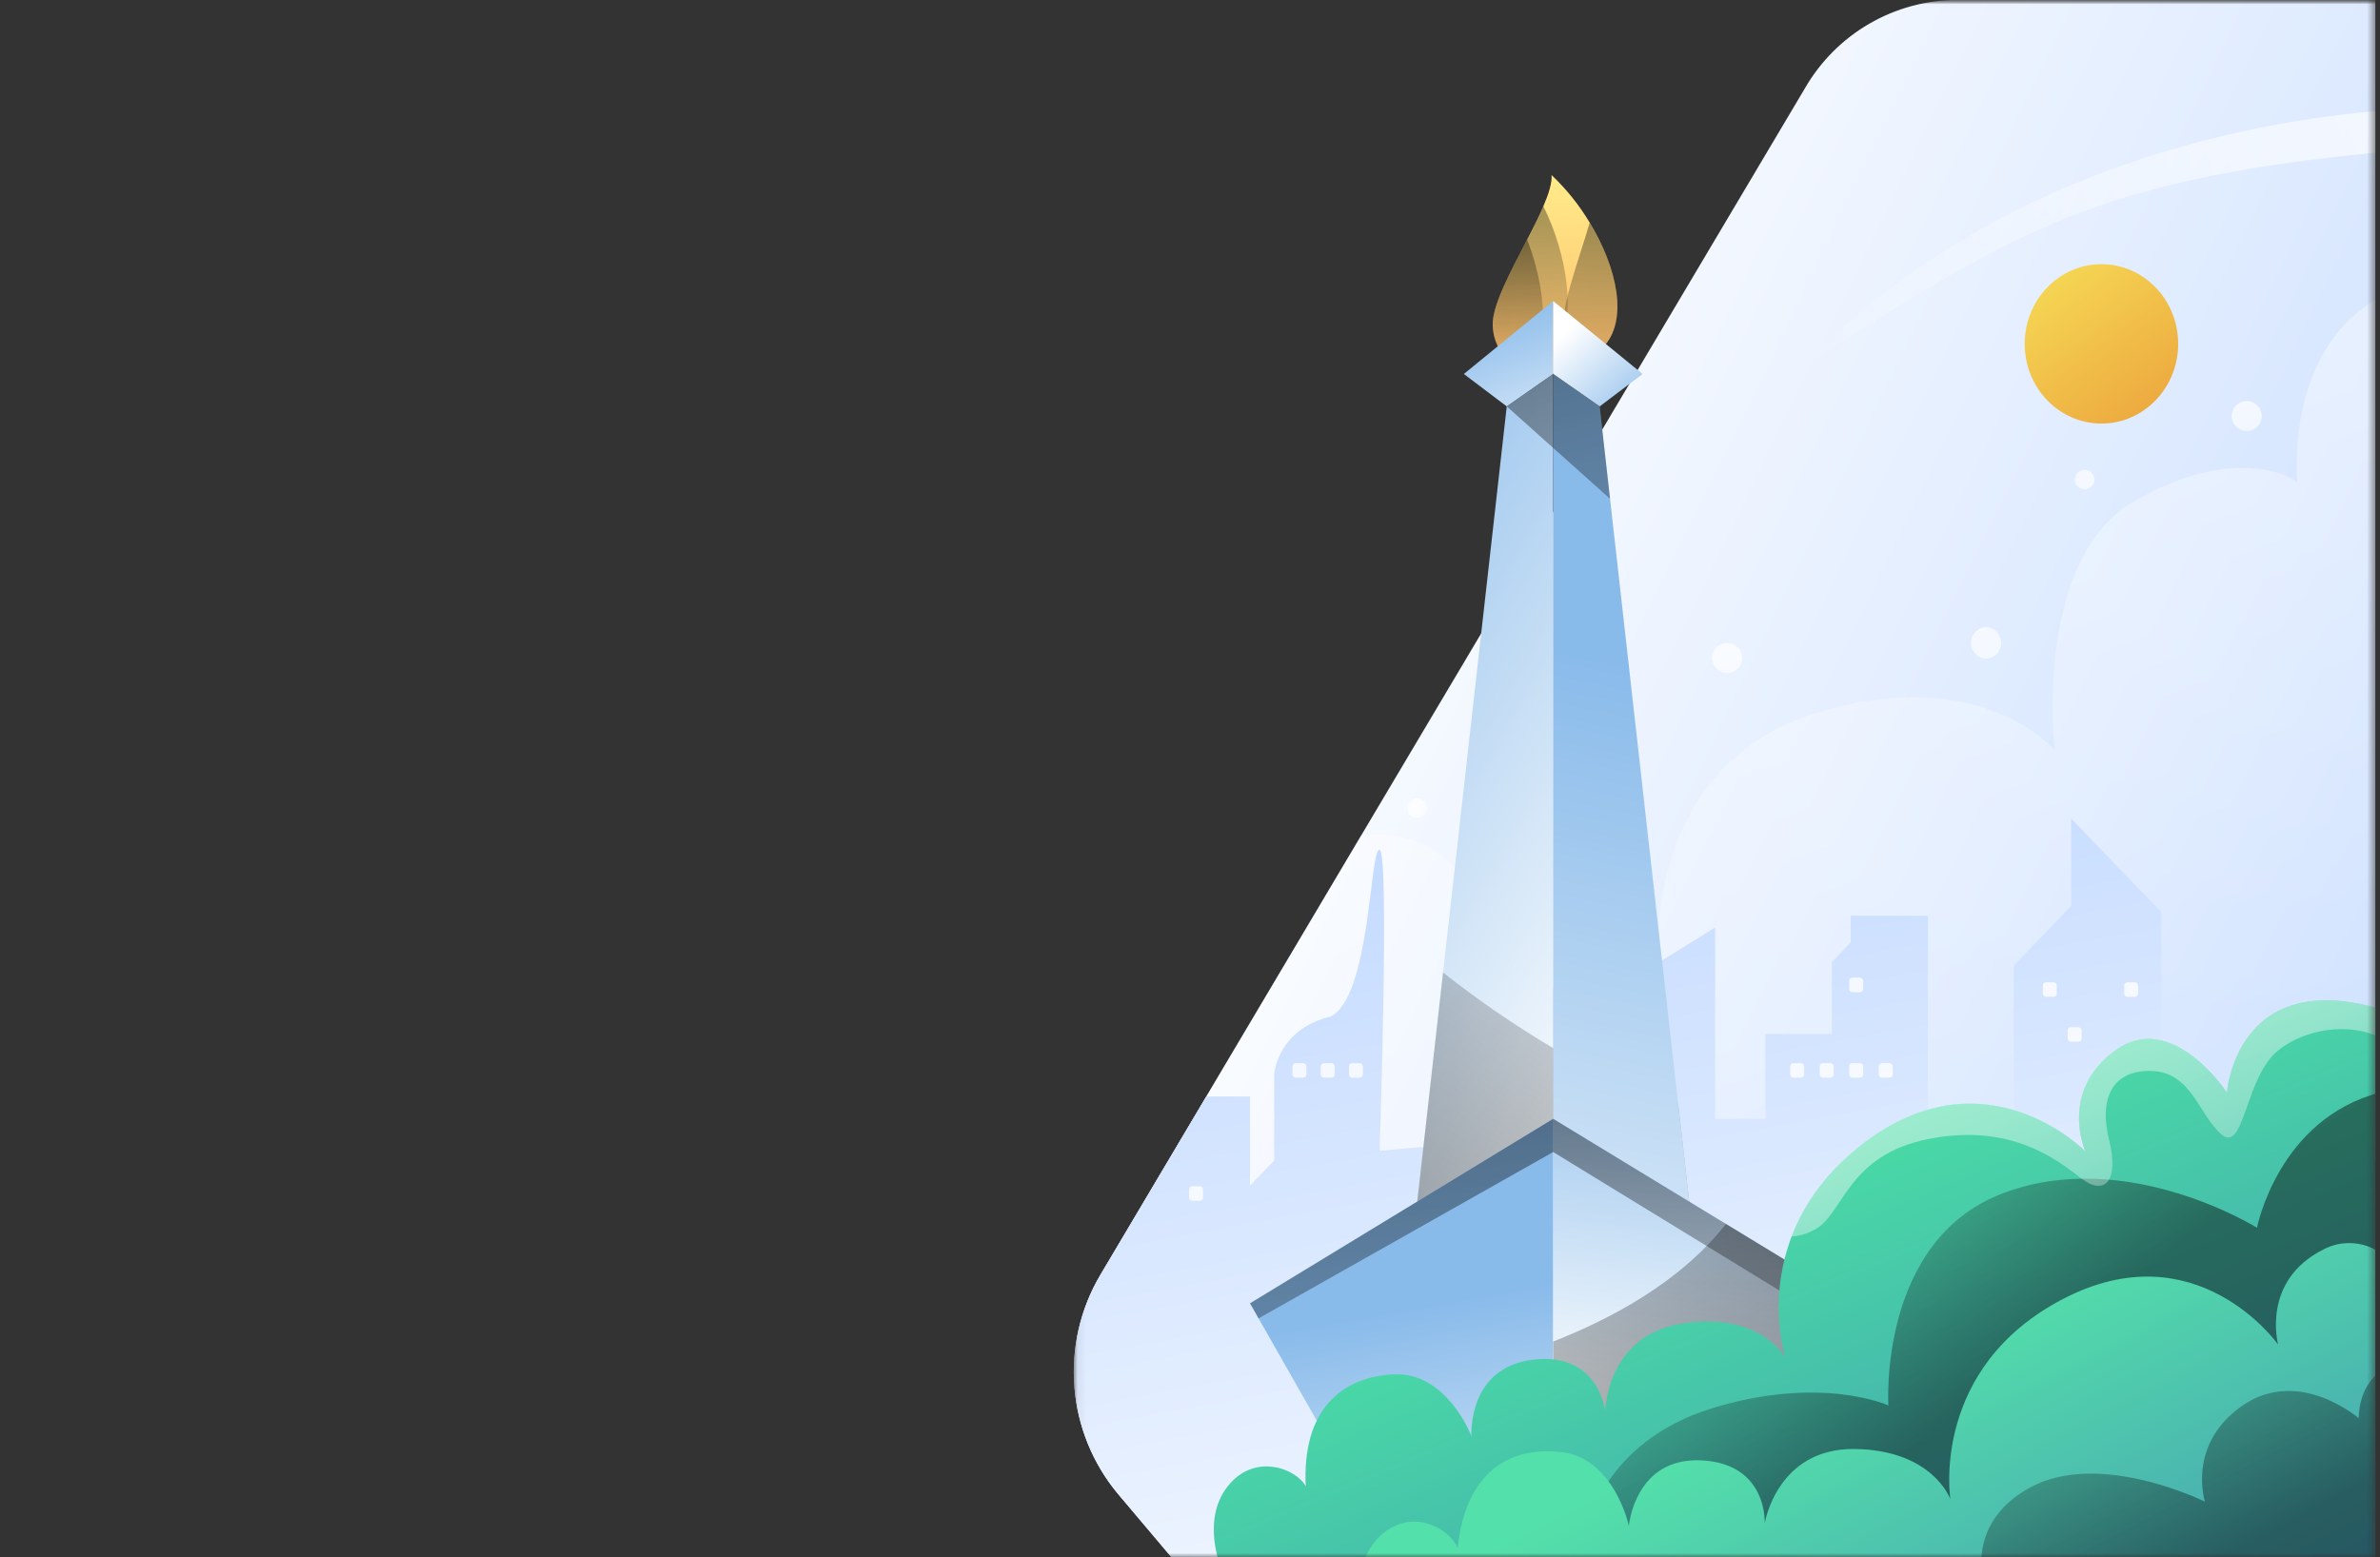 <svg width="275" height="180" viewBox="0 0 275 180" fill="none" xmlns="http://www.w3.org/2000/svg">
<rect x="0" y="0" width="275" height="180" fill="#333333" stroke="none"/>
<g clip-path="url(#clip0_1759_10)">
<mask id="mask0_1759_10" style="mask-type:luminance" maskUnits="userSpaceOnUse" x="0" y="0" width="275" height="180">
<path d="M274.5 0H0V180H274.5V0Z" fill="white"/>
</mask>
<g mask="url(#mask0_1759_10)">
<mask id="mask1_1759_10" style="mask-type:luminance" maskUnits="userSpaceOnUse" x="124" y="0" width="152" height="182">
<path d="M275.054 0H124.072V181.286H275.054V0Z" fill="white"/>
</mask>
<g mask="url(#mask1_1759_10)">
<path d="M275.059 -0.013V134.087L271.483 135.586L211.324 160.784L155.492 181.282L136.376 181.191L129.164 172.649C126.26 169.159 124.506 164.856 124.143 160.33C123.78 155.804 124.824 151.277 127.135 147.368L139.382 126.731L157.273 96.576L208.587 10.145C210.367 7.076 212.918 4.525 215.986 2.743C219.054 0.962 222.535 0.012 226.083 -0.013H275.059Z" fill="url(#paint0_linear_1759_10)"/>
<path style="mix-blend-mode:overlay" opacity="0.45" d="M275.059 34.31V134.087L211.324 160.789L155.492 181.282L136.376 181.19L129.164 172.649C126.26 169.159 124.506 164.856 124.143 160.33C123.78 155.805 124.824 151.277 127.135 147.368L157.273 96.576C171.44 94.76 174.217 113.25 174.295 113.802C174.273 113.411 173.804 104.492 180.986 100.365C188.324 96.15 191.682 107.88 191.682 107.88C191.682 107.88 191.222 87.921 210.155 82.3C229.089 76.678 237.396 86.718 237.396 86.718C237.396 86.718 234.885 64.835 246.476 58.009C258.067 51.184 265.218 55.203 265.409 55.802C265.578 56.293 263.55 40.648 275.059 34.31Z" fill="url(#paint1_linear_1759_10)"/>
<path d="M229.484 76.117C230.444 76.117 231.222 75.307 231.222 74.31C231.222 73.311 230.444 72.502 229.484 72.502C228.525 72.502 227.746 73.311 227.746 74.31C227.746 75.307 228.525 76.117 229.484 76.117Z" fill="url(#paint2_linear_1759_10)"/>
<path d="M201.306 76.117C201.293 76.457 201.179 76.786 200.98 77.062C200.781 77.339 200.505 77.551 200.187 77.672C199.868 77.793 199.521 77.818 199.189 77.743C198.856 77.668 198.553 77.498 198.317 77.252C198.081 77.006 197.922 76.697 197.861 76.362C197.799 76.027 197.838 75.681 197.971 75.367C198.104 75.053 198.327 74.786 198.61 74.598C198.894 74.41 199.227 74.31 199.568 74.31C200.038 74.32 200.485 74.516 200.811 74.854C201.136 75.193 201.314 75.647 201.306 76.117Z" fill="url(#paint3_linear_1759_10)"/>
<path d="M261.343 48.151C261.33 48.492 261.216 48.82 261.017 49.097C260.818 49.373 260.542 49.585 260.224 49.706C259.905 49.827 259.558 49.852 259.226 49.777C258.893 49.702 258.59 49.532 258.354 49.286C258.118 49.041 257.959 48.731 257.898 48.396C257.836 48.061 257.874 47.715 258.008 47.401C258.141 47.088 258.363 46.821 258.648 46.633C258.932 46.444 259.265 46.344 259.605 46.344C259.838 46.348 260.068 46.399 260.281 46.492C260.494 46.585 260.687 46.72 260.849 46.887C261.01 47.055 261.137 47.253 261.222 47.47C261.306 47.687 261.348 47.918 261.343 48.151Z" fill="url(#paint4_linear_1759_10)"/>
<path d="M241.992 55.468C241.983 55.688 241.91 55.901 241.781 56.081C241.652 56.26 241.474 56.398 241.267 56.476C241.06 56.554 240.835 56.57 240.62 56.522C240.405 56.473 240.209 56.362 240.056 56.203C239.903 56.044 239.8 55.843 239.76 55.625C239.721 55.408 239.746 55.184 239.833 54.981C239.92 54.778 240.065 54.605 240.25 54.484C240.434 54.362 240.65 54.298 240.871 54.299C241.175 54.306 241.463 54.432 241.673 54.652C241.883 54.871 241.998 55.164 241.992 55.468Z" fill="url(#paint5_linear_1759_10)"/>
<path d="M164.885 93.443C164.877 93.664 164.804 93.877 164.676 94.057C164.548 94.237 164.37 94.375 164.163 94.454C163.958 94.534 163.733 94.55 163.517 94.503C163.301 94.455 163.104 94.344 162.951 94.186C162.797 94.027 162.694 93.826 162.654 93.61C162.613 93.392 162.638 93.168 162.724 92.965C162.81 92.761 162.954 92.588 163.139 92.466C163.322 92.344 163.538 92.279 163.76 92.278C164.063 92.284 164.352 92.41 164.562 92.628C164.773 92.847 164.889 93.14 164.885 93.443Z" fill="url(#paint6_linear_1759_10)"/>
<path d="M275.058 12.791V17.6C240.437 20.802 231.426 27.988 208.621 42.043C230.283 19.599 259.635 14.09 275.058 12.791Z" fill="url(#paint7_linear_1759_10)"/>
<path d="M271.483 135.586L211.324 160.784L155.492 181.281L136.376 181.191L129.164 172.649C126.26 169.159 124.506 164.856 124.143 160.33C123.78 155.804 124.824 151.276 127.135 147.368L139.382 126.731H144.435V137.032L147.224 134.134V124.185C147.224 124.185 147.567 118.972 153.741 117.494C158.381 115.218 158.25 97.944 159.411 98.222C160.57 98.5 159.411 133.017 159.411 133.017L169.134 132.119L174.864 114.15H186.972L198.177 107.198V129.325H203.973V119.502H211.667V111.208L213.839 108.931V105.855H222.767V132.123H232.686V111.608L239.32 104.713V94.612L249.721 105.417V130.758H265.531L271.483 135.586Z" fill="url(#paint8_linear_1759_10)"/>
<g style="mix-blend-mode:overlay" opacity="0.79">
<path d="M150.578 122.882H149.713C149.507 122.882 149.34 123.05 149.34 123.256V124.181C149.34 124.387 149.507 124.555 149.713 124.555H150.578C150.784 124.555 150.951 124.387 150.951 124.181V123.256C150.951 123.05 150.784 122.882 150.578 122.882Z" fill="white"/>
</g>
<g style="mix-blend-mode:overlay" opacity="0.79">
<path d="M153.842 122.882H152.977C152.771 122.882 152.604 123.05 152.604 123.256V124.181C152.604 124.387 152.771 124.555 152.977 124.555H153.842C154.048 124.555 154.215 124.387 154.215 124.181V123.256C154.215 123.05 154.048 122.882 153.842 122.882Z" fill="white"/>
</g>
<g style="mix-blend-mode:overlay" opacity="0.79">
<path d="M208.088 122.882H207.223C207.017 122.882 206.85 123.05 206.85 123.256V124.181C206.85 124.387 207.017 124.555 207.223 124.555H208.088C208.294 124.555 208.461 124.387 208.461 124.181V123.256C208.461 123.05 208.294 122.882 208.088 122.882Z" fill="white"/>
</g>
<g style="mix-blend-mode:overlay" opacity="0.79">
<path d="M211.496 122.882H210.632C210.426 122.882 210.258 123.05 210.258 123.256V124.181C210.258 124.387 210.426 124.555 210.632 124.555H211.496C211.702 124.555 211.87 124.387 211.87 124.181V123.256C211.87 123.05 211.702 122.882 211.496 122.882Z" fill="white"/>
</g>
<g style="mix-blend-mode:overlay" opacity="0.79">
<path d="M214.912 122.882H214.047C213.841 122.882 213.674 123.05 213.674 123.256V124.181C213.674 124.387 213.841 124.555 214.047 124.555H214.912C215.118 124.555 215.285 124.387 215.285 124.181V123.256C215.285 123.05 215.118 122.882 214.912 122.882Z" fill="white"/>
</g>
<g style="mix-blend-mode:overlay" opacity="0.79">
<path d="M218.328 122.882H217.464C217.258 122.882 217.09 123.05 217.09 123.256V124.181C217.09 124.387 217.258 124.555 217.464 124.555H218.328C218.534 124.555 218.702 124.387 218.702 124.181V123.256C218.702 123.05 218.534 122.882 218.328 122.882Z" fill="white"/>
</g>
<g style="mix-blend-mode:overlay" opacity="0.79">
<path d="M214.912 113.002H214.047C213.841 113.002 213.674 113.17 213.674 113.376V114.302C213.674 114.508 213.841 114.675 214.047 114.675H214.912C215.118 114.675 215.285 114.508 215.285 114.302V113.376C215.285 113.17 215.118 113.002 214.912 113.002Z" fill="white"/>
</g>
<g style="mix-blend-mode:overlay" opacity="0.79">
<path d="M237.277 113.537H236.413C236.206 113.537 236.039 113.704 236.039 113.911V114.836C236.039 115.042 236.206 115.209 236.413 115.209H237.277C237.484 115.209 237.651 115.042 237.651 114.836V113.911C237.651 113.704 237.484 113.537 237.277 113.537Z" fill="white"/>
</g>
<g style="mix-blend-mode:overlay" opacity="0.79">
<path d="M246.685 113.537H245.821C245.614 113.537 245.447 113.704 245.447 113.911V114.836C245.447 115.042 245.614 115.209 245.821 115.209H246.685C246.892 115.209 247.059 115.042 247.059 114.836V113.911C247.059 113.704 246.892 113.537 246.685 113.537Z" fill="white"/>
</g>
<g style="mix-blend-mode:overlay" opacity="0.79">
<path d="M240.146 118.724H239.282C239.075 118.724 238.908 118.891 238.908 119.098V120.023C238.908 120.229 239.075 120.397 239.282 120.397H240.146C240.353 120.397 240.52 120.229 240.52 120.023V119.098C240.52 118.891 240.353 118.724 240.146 118.724Z" fill="white"/>
</g>
<g style="mix-blend-mode:overlay" opacity="0.79">
<path d="M138.631 137.115H137.766C137.56 137.115 137.393 137.282 137.393 137.489V138.414C137.393 138.62 137.56 138.787 137.766 138.787H138.631C138.837 138.787 139.004 138.62 139.004 138.414V137.489C139.004 137.282 138.837 137.115 138.631 137.115Z" fill="white"/>
</g>
<g style="mix-blend-mode:overlay" opacity="0.79">
<path d="M157.103 122.882H156.239C156.032 122.882 155.865 123.05 155.865 123.256V124.181C155.865 124.387 156.032 124.555 156.239 124.555H157.103C157.31 124.555 157.477 124.387 157.477 124.181V123.256C157.477 123.05 157.31 122.882 157.103 122.882Z" fill="white"/>
</g>
<path d="M185.174 40.204C184.477 40.926 183.681 41.544 182.811 42.042C181.104 43.03 179.113 43.411 177.163 43.124C176.936 43.089 176.728 43.046 176.585 43.011C176.294 42.941 176.15 42.885 176.15 42.885C175.094 42.464 174.184 41.743 173.531 40.811C172.879 39.88 172.514 38.778 172.48 37.641C172.357 35.391 174.53 31.407 176.454 27.692C177.154 26.337 177.823 25.02 178.331 23.834C178.957 22.374 179.348 21.119 179.278 20.232C180.993 21.86 182.478 23.713 183.693 25.741C186.817 30.911 188.258 37.055 185.174 40.204Z" fill="url(#paint9_linear_1759_10)"/>
<path style="mix-blend-mode:overlay" opacity="0.45" d="M177.887 42.738C177.643 42.882 177.408 43.008 177.17 43.125C176.82 43.076 176.476 42.996 176.14 42.886C175.085 42.463 174.177 41.742 173.526 40.81C172.876 39.879 172.511 38.778 172.478 37.642C172.308 34.57 176.418 28.279 178.33 23.835C179.053 25.295 179.646 26.815 180.103 28.379C181.814 34.223 181.658 40.544 177.887 42.738Z" fill="url(#paint10_linear_1759_10)"/>
<path style="mix-blend-mode:overlay" opacity="0.45" d="M176.594 42.998C176.303 42.929 176.159 42.872 176.159 42.872C175.103 42.453 174.192 41.735 173.539 40.806C172.885 39.877 172.517 38.777 172.48 37.642C172.357 35.391 174.53 31.407 176.454 27.692C176.75 28.453 177.019 29.235 177.25 30.03C178.683 34.922 178.805 40.153 176.594 42.998Z" fill="url(#paint11_linear_1759_10)"/>
<path style="mix-blend-mode:overlay" opacity="0.45" d="M185.174 40.205C184.477 40.926 183.681 41.545 182.811 42.043C181.724 41.193 180.977 39.984 180.704 38.633C180.108 35.995 182.363 30.295 183.684 25.742C186.816 30.912 188.259 37.055 185.174 40.205Z" fill="url(#paint12_linear_1759_10)"/>
<path d="M179.465 43.225V129.317L162.639 148.811L166.736 112.403L174.1 46.97L179.465 43.225Z" fill="url(#paint13_linear_1759_10)"/>
<path style="mix-blend-mode:overlay" opacity="0.45" d="M196.296 148.81L194.51 146.742L179.47 129.316L162.639 148.81L166.736 112.398C170.779 115.597 175.033 118.518 179.47 121.144C183.953 123.751 188.902 126.167 193.919 127.661L194.684 134.465L196.014 146.256L196.296 148.81Z" fill="url(#paint14_linear_1759_10)"/>
<path d="M154.48 168.304L144.436 150.639L179.465 129.316V166.075L154.48 168.304Z" fill="url(#paint15_linear_1759_10)"/>
<path d="M174.1 46.974L169.143 43.225L179.466 34.792V43.225L174.1 46.974Z" fill="url(#paint16_linear_1759_10)"/>
<path d="M196.295 148.811L194.51 146.743L179.465 129.317V43.225L184.83 46.97L186.034 57.649L193.915 127.679L194.684 134.482L196.009 146.273L196.295 148.811Z" fill="url(#paint17_linear_1759_10)"/>
<path d="M214.499 150.639L204.455 168.304L179.465 166.075V129.316L199.424 141.468L214.499 150.639Z" fill="url(#paint18_linear_1759_10)"/>
<path d="M184.835 46.974L189.792 43.225L179.465 34.792V43.225L184.835 46.974Z" fill="url(#paint19_linear_1759_10)"/>
<path style="mix-blend-mode:overlay" opacity="0.45" d="M214.499 150.64L204.454 168.304L179.469 166.071V155.049C185.985 152.512 194.145 148.224 199.428 141.463L214.499 150.64Z" fill="url(#paint20_linear_1759_10)"/>
<path style="mix-blend-mode:overlay" opacity="0.45" d="M186.034 57.649L179.466 51.775L174.1 46.97L179.466 43.225L184.831 46.97L186.034 57.649Z" fill="url(#paint21_linear_1759_10)"/>
<path style="mix-blend-mode:overlay" opacity="0.45" d="M145.422 152.382L179.465 133.152L211.667 152.872L210.829 148.406L179.465 129.316L144.436 150.639L145.422 152.382Z" fill="url(#paint22_linear_1759_10)"/>
<path d="M242.813 48.955C247.71 48.955 251.68 44.831 251.68 39.745C251.68 34.658 247.71 30.534 242.813 30.534C237.916 30.534 233.945 34.658 233.945 39.745C233.945 44.831 237.916 48.955 242.813 48.955Z" fill="url(#paint23_linear_1759_10)"/>
<path d="M275.059 116.625V181.19H141.085C141.085 181.19 138.765 175.707 141.859 171.784C144.952 167.861 149.757 169.734 150.873 171.784C150.439 162.952 154.997 159.116 161.092 158.846C167.188 158.577 170.02 165.985 170.02 165.985C170.02 165.985 169.507 158.042 177.15 157.152C184.792 156.261 185.478 163.13 185.478 163.13C185.478 163.13 185.565 154.297 194.493 152.959C203.3 151.656 206.18 156.739 206.258 156.869C205.061 152.255 205.323 147.382 207.01 142.923C208.409 139.252 210.998 135.359 215.616 131.91C229.614 121.483 240.95 133.07 240.95 133.07C240.95 133.07 237.856 126.118 244.425 121.383C250.995 116.647 257.307 126.271 257.307 126.271C257.307 126.271 258.354 111.738 275.059 116.625Z" fill="url(#paint24_linear_1759_10)"/>
<path style="mix-blend-mode:overlay" opacity="0.45" d="M275.058 126.262V181.19H185.377L183.418 176.689C183.418 176.689 185.156 166.697 197.777 162.787C210.398 158.876 218.197 162.444 218.197 162.444C218.197 162.444 216.993 143.471 231.335 137.957C245.676 132.444 260.786 141.907 260.786 141.907C260.786 141.907 263.245 129.281 275.058 126.262Z" fill="url(#paint25_linear_1759_10)"/>
<path style="mix-blend-mode:overlay" opacity="0.45" d="M275.057 116.626V119.936C271.43 118.138 266.451 118.881 263.271 121.374C259.408 124.416 259.321 133.422 256.663 131.098C254.004 128.773 253.226 123.964 248.673 123.786C244.12 123.608 242.491 126.909 243.694 131.723C244.898 136.537 243.177 138.24 240.522 136.229C237.868 134.217 232.533 129.76 222.914 131.628C213.296 133.496 213.039 140.46 209.607 142.155C208.806 142.598 207.914 142.855 207 142.906C208.399 139.235 210.988 135.342 215.607 131.893C229.605 121.466 240.94 133.053 240.94 133.053C240.94 133.053 237.846 126.101 244.416 121.366C250.984 116.63 257.297 126.254 257.297 126.254C257.297 126.254 258.353 111.739 275.057 116.626Z" fill="url(#paint26_linear_1759_10)"/>
<path d="M275.058 144.809V181.191H157.373C157.711 179.772 158.458 178.484 159.519 177.485C163.164 174.113 167.63 176.746 168.421 178.953C169.333 170.159 174.408 167.114 180.468 167.844C186.529 168.574 188.211 176.346 188.211 176.346C188.211 176.346 188.897 168.422 196.583 168.791C204.268 169.16 203.908 176.051 203.908 176.051C203.908 176.051 205.324 167.34 214.335 167.475C223.228 167.609 225.3 173.123 225.356 173.266C225.309 172.966 223.128 158.06 238.39 150.127C253.653 142.194 263.002 155.088 263.224 155.397C263.172 155.175 261.334 148.011 268.438 144.427C269.469 143.875 270.634 143.618 271.802 143.686C272.97 143.753 274.097 144.142 275.058 144.809Z" fill="url(#paint27_linear_1759_10)"/>
<path style="mix-blend-mode:overlay" opacity="0.45" d="M275.058 158.494V181.19H228.932C228.806 178.558 229.606 174.674 234.506 171.963C242.578 167.501 254.773 173.566 254.773 173.566C254.773 173.566 252.628 166.905 259.153 162.43C265.678 157.955 272.547 163.929 272.547 163.929C272.547 163.929 272.404 160.415 275.058 158.494Z" fill="url(#paint28_linear_1759_10)"/>
</g>
</g>
</g>
<defs>
<linearGradient id="paint0_linear_1759_10" x1="455.167" y1="212.232" x2="143.557" y2="60.285" gradientUnits="userSpaceOnUse">
<stop stop-color="#81B1FF"/>
<stop offset="1" stop-color="white"/>
</linearGradient>
<linearGradient id="paint1_linear_1759_10" x1="180.538" y1="48.299" x2="229.706" y2="177.963" gradientUnits="userSpaceOnUse">
<stop stop-color="white"/>
<stop offset="1" stop-color="white" stop-opacity="0"/>
</linearGradient>
<linearGradient id="paint2_linear_1759_10" x1="218.262" y1="54.472" x2="251.685" y2="113.558" gradientUnits="userSpaceOnUse">
<stop stop-color="white"/>
<stop offset="1" stop-color="white" stop-opacity="0"/>
</linearGradient>
<linearGradient id="paint3_linear_1759_10" x1="188.346" y1="56.279" x2="221.765" y2="115.361" gradientUnits="userSpaceOnUse">
<stop stop-color="white"/>
<stop offset="1" stop-color="white" stop-opacity="0"/>
</linearGradient>
<linearGradient id="paint4_linear_1759_10" x1="248.384" y1="28.314" x2="281.802" y2="87.4" gradientUnits="userSpaceOnUse">
<stop stop-color="white"/>
<stop offset="1" stop-color="white" stop-opacity="0"/>
</linearGradient>
<linearGradient id="paint5_linear_1759_10" x1="233.633" y1="42.651" x2="255.226" y2="80.822" gradientUnits="userSpaceOnUse">
<stop stop-color="white"/>
<stop offset="1" stop-color="white" stop-opacity="0"/>
</linearGradient>
<linearGradient id="paint6_linear_1759_10" x1="156.513" y1="80.631" x2="178.101" y2="118.798" gradientUnits="userSpaceOnUse">
<stop stop-color="white"/>
<stop offset="1" stop-color="white" stop-opacity="0"/>
</linearGradient>
<linearGradient id="paint7_linear_1759_10" x1="315.441" y1="-1.82" x2="192.312" y2="43.238" gradientUnits="userSpaceOnUse">
<stop stop-color="white"/>
<stop offset="1" stop-color="white" stop-opacity="0"/>
</linearGradient>
<linearGradient id="paint8_linear_1759_10" x1="164.138" y1="-34.17" x2="208.313" y2="205.19" gradientUnits="userSpaceOnUse">
<stop stop-color="#81B1FF"/>
<stop offset="1" stop-color="white"/>
</linearGradient>
<linearGradient id="paint9_linear_1759_10" x1="179.813" y1="42.52" x2="179.278" y2="18.877" gradientUnits="userSpaceOnUse">
<stop stop-color="#FFBD6D"/>
<stop offset="1" stop-color="#FFEE8B"/>
</linearGradient>
<linearGradient id="paint10_linear_1759_10" x1="176.34" y1="18.704" x2="177.009" y2="43.863" gradientUnits="userSpaceOnUse">
<stop/>
<stop offset="1" stop-opacity="0"/>
</linearGradient>
<linearGradient id="paint11_linear_1759_10" x1="175.021" y1="23.604" x2="175.555" y2="43.624" gradientUnits="userSpaceOnUse">
<stop/>
<stop offset="1" stop-opacity="0"/>
</linearGradient>
<linearGradient id="paint12_linear_1759_10" x1="184.257" y1="22.201" x2="183.367" y2="47.27" gradientUnits="userSpaceOnUse">
<stop/>
<stop offset="1" stop-opacity="0"/>
</linearGradient>
<linearGradient id="paint13_linear_1759_10" x1="135.133" y1="75.24" x2="197.816" y2="111.504" gradientUnits="userSpaceOnUse">
<stop stop-color="#88BAEA"/>
<stop offset="1" stop-color="white"/>
</linearGradient>
<linearGradient id="paint14_linear_1759_10" x1="159.819" y1="167.483" x2="203.782" y2="92.761" gradientUnits="userSpaceOnUse">
<stop/>
<stop offset="1" stop-opacity="0"/>
</linearGradient>
<linearGradient id="paint15_linear_1759_10" x1="163.865" y1="150.709" x2="171.902" y2="195.714" gradientUnits="userSpaceOnUse">
<stop stop-color="#88BAEA"/>
<stop offset="1" stop-color="white"/>
</linearGradient>
<linearGradient id="paint16_linear_1759_10" x1="172.784" y1="35.127" x2="181.416" y2="57.166" gradientUnits="userSpaceOnUse">
<stop stop-color="#88BAEA"/>
<stop offset="1" stop-color="white"/>
</linearGradient>
<linearGradient id="paint17_linear_1759_10" x1="191.916" y1="76.695" x2="170.189" y2="180.752" gradientUnits="userSpaceOnUse">
<stop stop-color="#88BAEA"/>
<stop offset="1" stop-color="white"/>
</linearGradient>
<linearGradient id="paint18_linear_1759_10" x1="199.628" y1="117.095" x2="194.002" y2="165.797" gradientUnits="userSpaceOnUse">
<stop stop-color="#88BAEA"/>
<stop offset="1" stop-color="white"/>
</linearGradient>
<linearGradient id="paint19_linear_1759_10" x1="189.914" y1="49.051" x2="180.56" y2="38.737" gradientUnits="userSpaceOnUse">
<stop stop-color="#88BAEA"/>
<stop offset="1" stop-color="white"/>
</linearGradient>
<linearGradient id="paint20_linear_1759_10" x1="210.25" y1="175.716" x2="160.674" y2="110.834" gradientUnits="userSpaceOnUse">
<stop/>
<stop offset="1" stop-opacity="0"/>
</linearGradient>
<linearGradient id="paint21_linear_1759_10" x1="175.369" y1="31.06" x2="195.762" y2="110.227" gradientUnits="userSpaceOnUse">
<stop/>
<stop offset="1" stop-opacity="0"/>
</linearGradient>
<linearGradient id="paint22_linear_1759_10" x1="175.004" y1="121.522" x2="182.794" y2="198.842" gradientUnits="userSpaceOnUse">
<stop/>
<stop offset="1" stop-opacity="0"/>
</linearGradient>
<linearGradient id="paint23_linear_1759_10" x1="252.866" y1="52.917" x2="234.328" y2="28.622" gradientUnits="userSpaceOnUse">
<stop stop-color="#EA9A38"/>
<stop offset="1" stop-color="#F7E058"/>
</linearGradient>
<linearGradient id="paint24_linear_1759_10" x1="201.327" y1="132.931" x2="234.654" y2="211.88" gradientUnits="userSpaceOnUse">
<stop stop-color="#4ADFA5"/>
<stop offset="1" stop-color="#4084B6"/>
</linearGradient>
<linearGradient id="paint25_linear_1759_10" x1="275.714" y1="213.349" x2="211.384" y2="129.047" gradientUnits="userSpaceOnUse">
<stop offset="0.66"/>
<stop offset="1" stop-opacity="0"/>
</linearGradient>
<linearGradient id="paint26_linear_1759_10" x1="221.085" y1="76.46" x2="255.533" y2="168.518" gradientUnits="userSpaceOnUse">
<stop offset="0.52" stop-color="white"/>
<stop offset="1" stop-color="white" stop-opacity="0"/>
</linearGradient>
<linearGradient id="paint27_linear_1759_10" x1="213.453" y1="157.708" x2="245.363" y2="218.806" gradientUnits="userSpaceOnUse">
<stop stop-color="#54E0AA"/>
<stop offset="1" stop-color="#4084B6"/>
</linearGradient>
<linearGradient id="paint28_linear_1759_10" x1="281.502" y1="226.456" x2="239.807" y2="146.451" gradientUnits="userSpaceOnUse">
<stop offset="0.585"/>
<stop offset="1" stop-opacity="0"/>
</linearGradient>
<clipPath id="clip0_1759_10">
<rect width="274.5" height="180" fill="white"/>
</clipPath>
</defs>
</svg>
